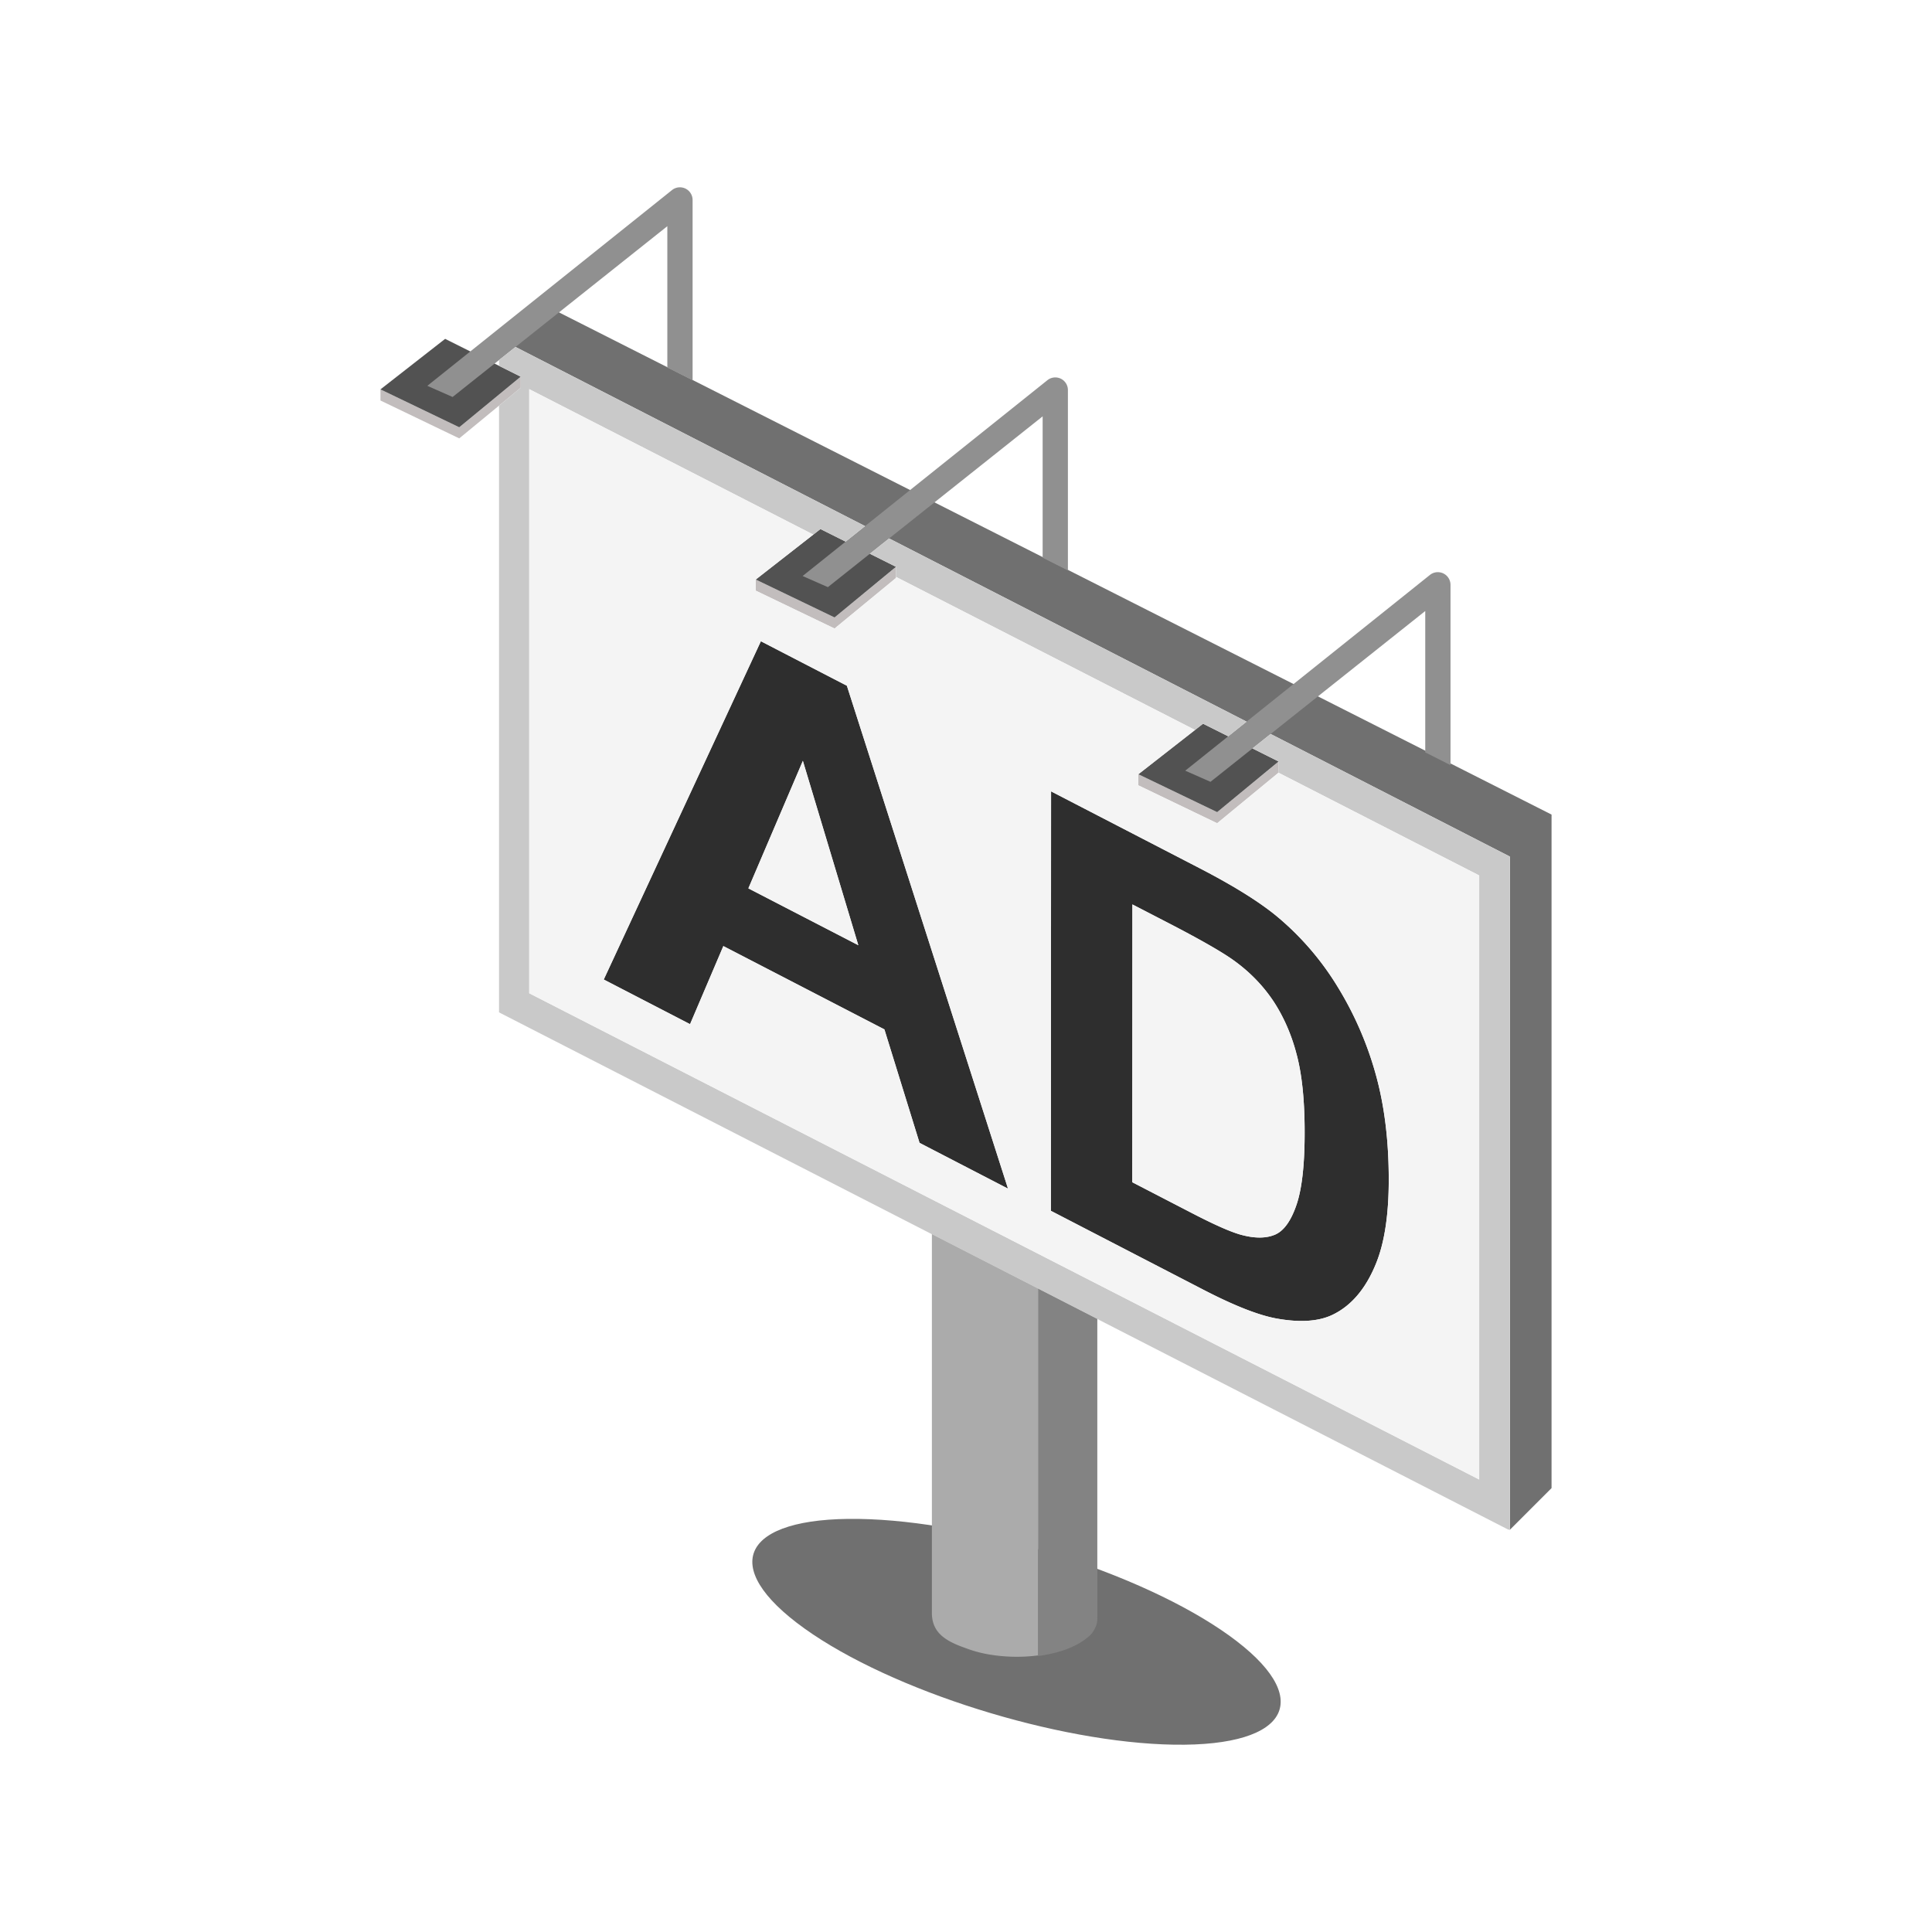 <svg xmlns="http://www.w3.org/2000/svg" xml:space="preserve" fill-rule="evenodd" stroke-linejoin="round" stroke-miterlimit="2" clip-rule="evenodd" viewBox="0 0 64 64">
  <g id="grey">
    <path fill="#707070" d="M40.697 54.165c2.882 2.063 2.074 3.69-1.802 3.63-3.877-.061-9.364-1.785-12.246-3.849-2.882-2.063-2.074-3.69 1.802-3.63 3.876.06 9.364 1.785 12.246 3.849Z"/>
    <path fill="#838383" d="M36.35 43.682v9.865l-.001.05.001.036a.653.653 0 0 1-.082.313.766.766 0 0 1-.264.313c-.351.294-.934.51-1.62.599V42.675l1.966 1.007ZM33.2 54.883a5.28 5.28 0 0 1-.534-.075c.14.026.374.057.534.075Zm-.573-.083a3.937 3.937 0 0 1-.704-.211c.187.067.35.135.704.211Z"/>
    <path fill="#ababab" d="M34.384 42.675v12.163a5.507 5.507 0 0 1-1.757-.057c-.354-.075-.517-.142-.704-.209-.675-.24-1.053-.538-1.053-1.145V40.874l3.514 1.801Z"/>
    <path fill="#707070" d="M51.397 26.984v22.311l-1.387 1.388V28.372L16.534 11.215l1.52-1.101 33.343 16.87Z"/>
    <path fill="#c2bdbd" d="m42.356 25.594-2.036 1.677-2.611-1.256v-.367l2.611 1.255 2.036-1.674v.365Zm-12.674-6.449-2.036 1.676-2.611-1.255v-.368l2.611 1.256 2.036-1.674v.365Zm-12.432-6.3-2.037 1.677-2.61-1.255v-.368l2.61 1.255 2.037-1.674v.365Z"/>
    <path fill="#525252" d="m42.356 25.226-2.036 1.677-2.611-1.255 2.143-1.674 2.504 1.252Zm-12.674-6.449-2.036 1.677-2.611-1.256 2.143-1.673 2.504 1.252ZM17.25 12.478l-2.037 1.676-2.61-1.255 2.143-1.674 2.504 1.253Z"/>
    <path fill="#909090" d="m40.099 25.899-.837-.369 8.108-6.486a.42.42 0 0 1 .68.327v5.975l-.837-.423v-4.682l-7.114 5.658ZM27.425 19.45l-.837-.369 8.108-6.486a.418.418 0 0 1 .68.327v5.975l-.837-.423v-4.682l-7.114 5.658Zm-12.432-6.299-.837-.37 8.107-6.486a.42.42 0 0 1 .68.327v5.976l-.837-.424V7.493l-7.113 5.658Z"/>
    <path fill="#c9c9c9" d="m17.076 11.493 11.579 5.934-.643.515-.834-.417-.236.184-9.411-4.818v20.012L49 49.011V29l-6.648-3.403.004-.003v-.365l-.277.228-.002-.001.279-.23-.866-.433.603-.479L50 28.367v22.311l-.022-.012v.012L16.531 33.536V13.437l.719-.592v-.365l-.719.591v-.002l.719-.591-.719-.36v-.191l.545-.434Zm12.378 6.344 11.84 6.068-.608.486-.834-.417-.265.207-9.905-5.07v-.331l-.248.204-.002-.001.25-.206-.866-.433.638-.507Z"/>
    <path fill="#2e2e2e" d="m33.392 39.376-2.931-1.517-1.164-3.759-5.335-2.76-1.103 2.587L20 32.448l5.205-11.206 2.849 1.474 5.338 16.66Zm-4.959-8.065-1.837-6.107-1.805 4.224 3.642 1.883Zm6.385-5.096 4.926 2.548c1.11.575 1.957 1.101 2.54 1.58a9.37 9.37 0 0 1 2.011 2.32 11.3 11.3 0 0 1 1.274 2.91c.291 1.039.436 2.209.435 3.511 0 1.143-.137 2.058-.411 2.745-.334.838-.811 1.41-1.43 1.715-.468.232-1.099.276-1.894.13-.595-.112-1.39-.426-2.386-.94l-5.071-2.624.006-13.895Zm2.694 3.745-.004 9.203 2.012 1.041c.753.389 1.296.626 1.63.71.437.113.8.108 1.088-.015.288-.123.524-.448.706-.976.183-.528.274-1.33.274-2.404.001-1.074-.09-1.946-.272-2.615a5.874 5.874 0 0 0-.764-1.741 5.22 5.22 0 0 0-1.247-1.3c-.376-.283-1.113-.708-2.212-1.277l-1.211-.626Z"/>
  </g>
  <g id="white">
    <path fill="#f4f4f4" fill-opacity="0.97" d="m26.942 17.709-1.907 1.489v.368l2.611 1.255 2.036-1.676v-.034l9.905 5.07-1.878 1.467v.367l2.611 1.256 2.032-1.674L49 29v20.011L17.531 32.903V12.891l9.411 4.818Zm2.492 1.275-1.788 1.47 1.786-1.471.002.001Zm12.645 6.473-1.759 1.446 1.757-1.447.002.001ZM50 28.367l.01.005v22.311l-.01-.005V28.367ZM33.392 39.376l-5.338-16.66-2.849-1.474L20 32.448l2.859 1.479 1.103-2.587 5.335 2.76 1.164 3.759 2.931 1.517Zm-4.959-8.065-3.642-1.883 1.805-4.224 1.837 6.107Zm6.385-5.096-.006 13.895 5.071 2.624c.996.514 1.791.828 2.386.94.795.146 1.426.102 1.894-.13.619-.305 1.096-.877 1.43-1.715.274-.687.411-1.602.411-2.745.001-1.302-.144-2.472-.435-3.511a11.3 11.3 0 0 0-1.274-2.91 9.37 9.37 0 0 0-2.011-2.32c-.583-.479-1.43-1.005-2.54-1.58l-4.926-2.548Zm2.694 3.745 1.211.626c1.099.569 1.836.994 2.212 1.277.504.375.92.808 1.247 1.3.328.491.583 1.072.764 1.741.182.669.273 1.541.272 2.615 0 1.074-.091 1.876-.274 2.404-.182.528-.418.853-.706.976s-.651.128-1.088.015c-.334-.084-.877-.321-1.63-.71l-2.012-1.041.004-9.203Z"/>
  </g>
</svg>
